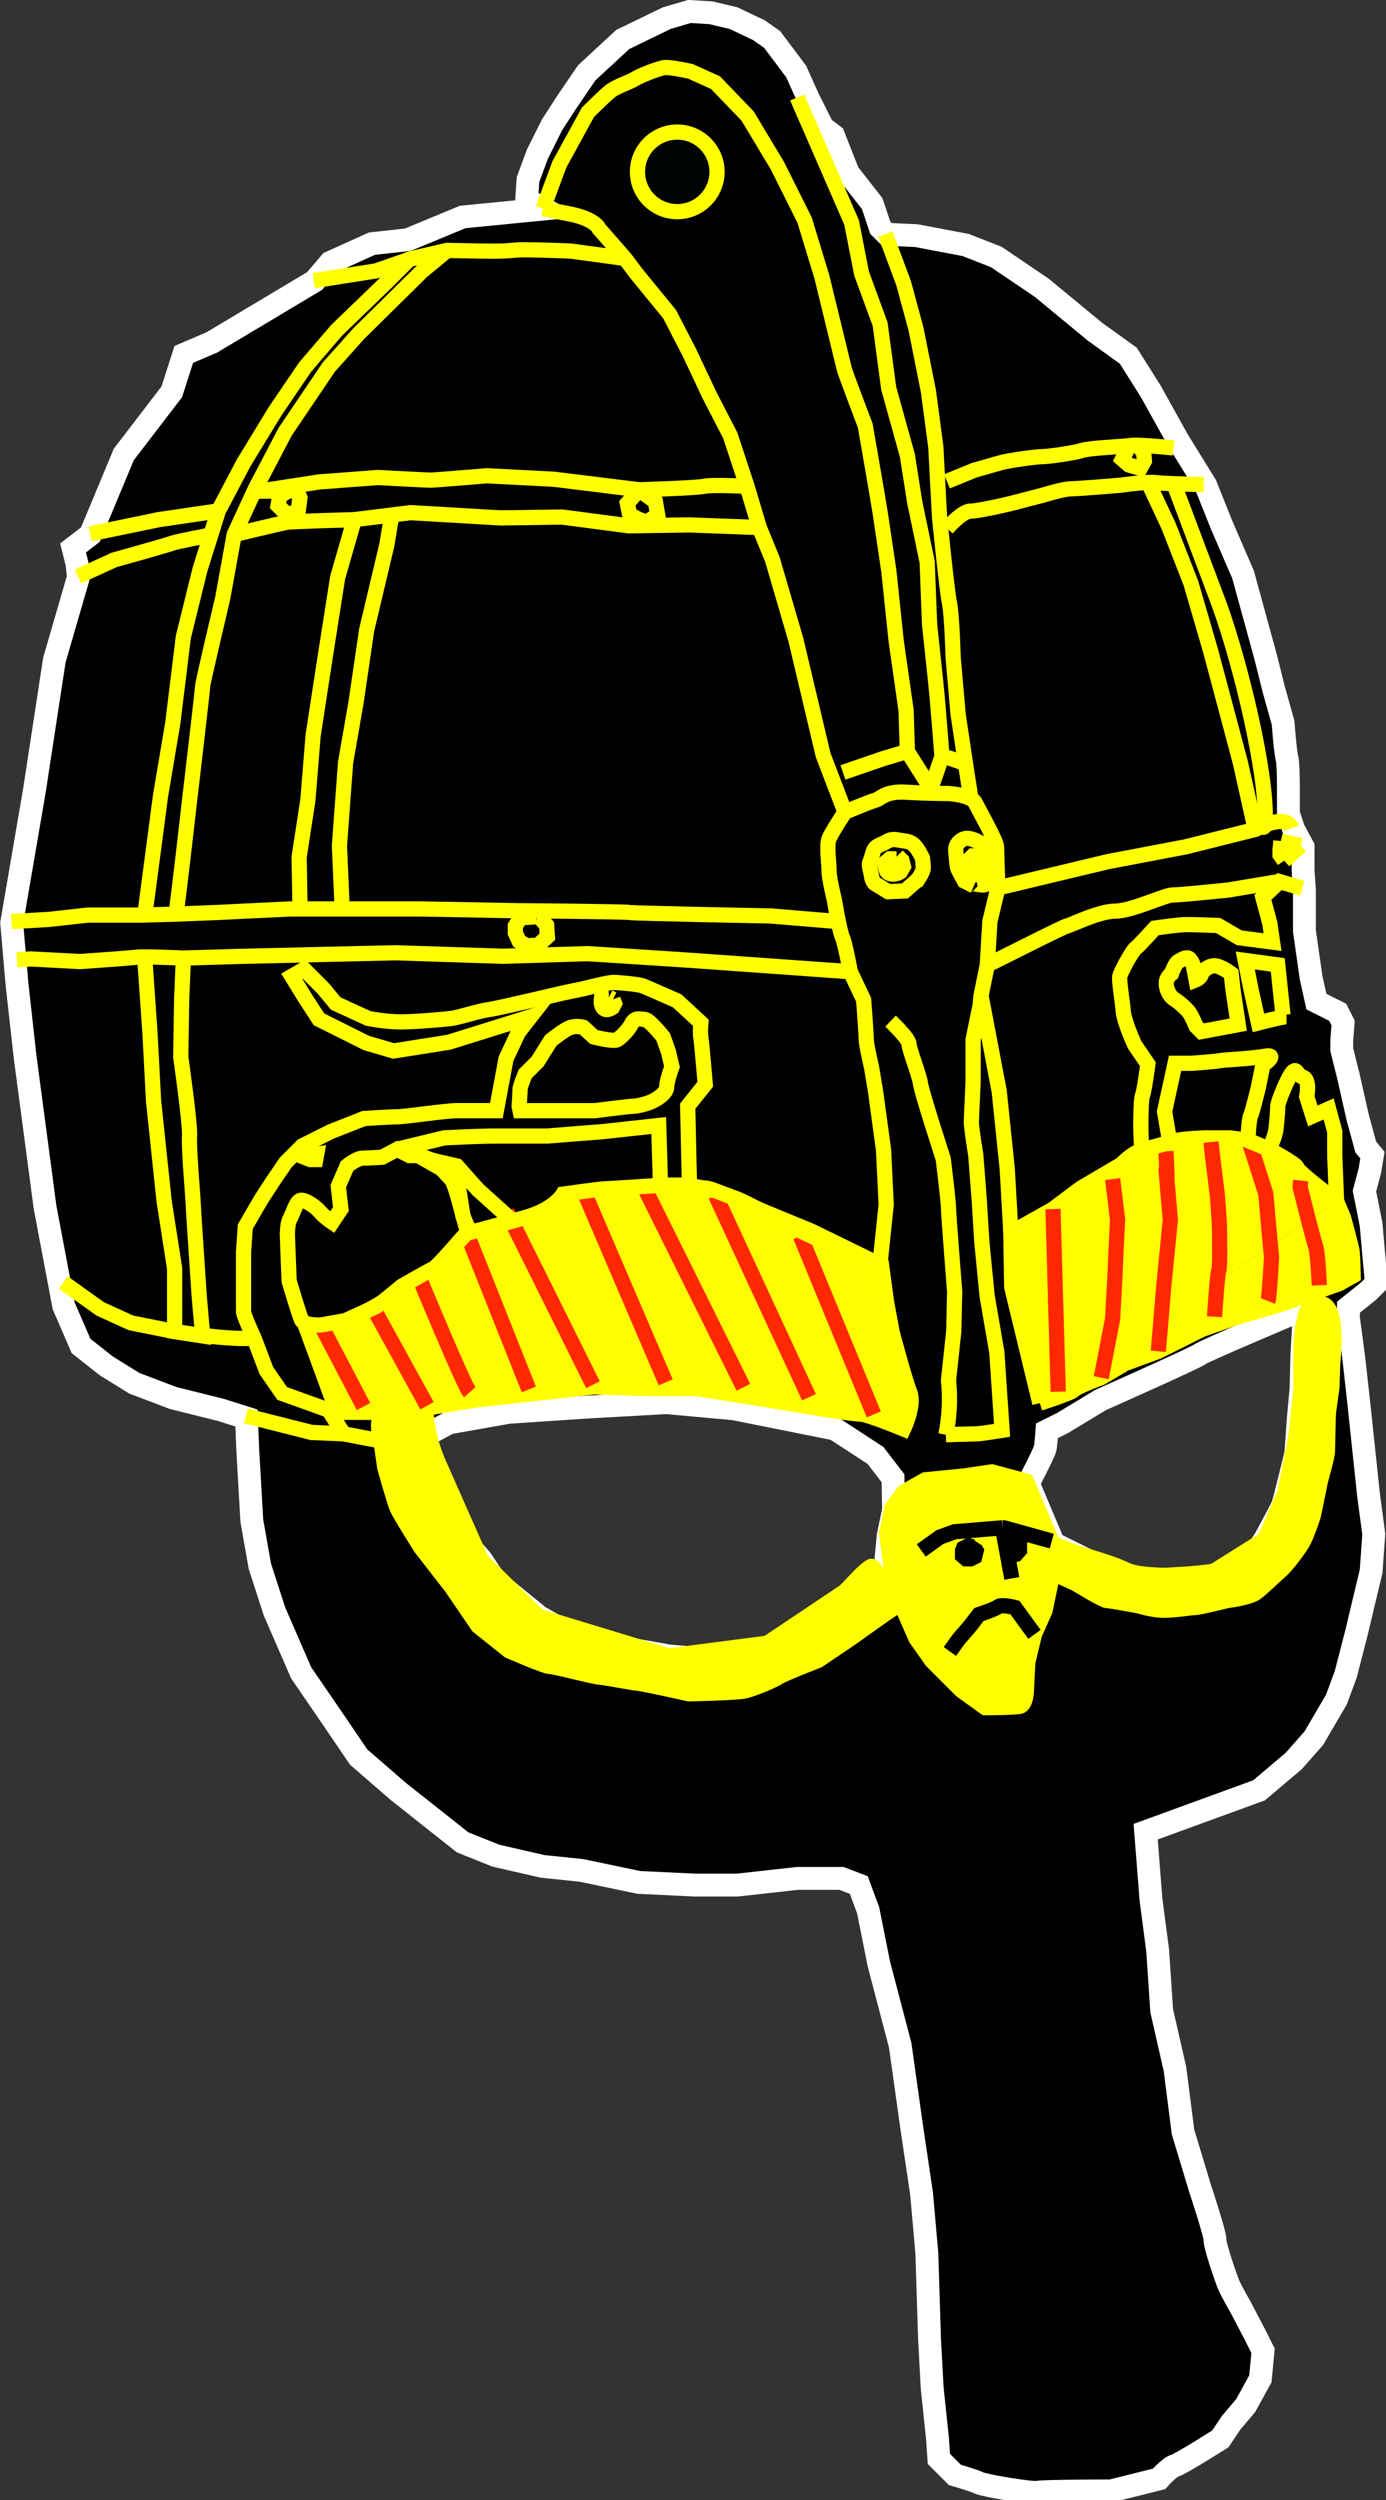 <?xml version="1.0" encoding="UTF-8" standalone="no"?>
<!-- Created with Inkscape (http://www.inkscape.org/) -->

<svg
   xmlns:dc="http://purl.org/dc/elements/1.1/"
   xmlns:cc="http://creativecommons.org/ns#"
   xmlns:rdf="http://www.w3.org/1999/02/22-rdf-syntax-ns#"
   xmlns:svg="http://www.w3.org/2000/svg"
   xmlns="http://www.w3.org/2000/svg"
   xmlns:sodipodi="http://sodipodi.sourceforge.net/DTD/sodipodi-0.dtd"
   xmlns:inkscape="http://www.inkscape.org/namespaces/inkscape"
   width="45.545mm"
   height="82.132mm"
   viewBox="0 0 45.545 82.132"
   version="1.1"
   id="svg8"
   inkscape:version="0.92.1 r15371"
   sodipodi:docname="Hjälm_Vendel_20201219_Lö.svg">
  <rect x="0" y="0" width="45.545" height="82.132" fill="#333333" stroke="none"/>
  <defs
     id="defs2" />
  <sodipodi:namedview
     id="base"
     pagecolor="#ffffff"
     bordercolor="#666666"
     borderopacity="1.0"
     inkscape:pageopacity="0.0"
     inkscape:pageshadow="2"
     inkscape:zoom="2.0963885"
     inkscape:cx="-53.416566"
     inkscape:cy="190.79173"
     inkscape:document-units="mm"
     inkscape:current-layer="layer1"
     showgrid="false"
     inkscape:window-width="2560"
     inkscape:window-height="1377"
     inkscape:window-x="2552"
     inkscape:window-y="-8"
     inkscape:window-maximized="1" />
  <g
     inkscape:label="Layer 1"
     inkscape:groupmode="layer"
     id="layer1"
     transform="translate(-3.912,1.411)">
    <g
       id="g4640">
      <path
         inkscape:connector-curvature="0"
         id="path4496"
         transform="scale(0.265)"
         d="m 100.252,-3.902 -2.812,0.826 -5.459,2.648 -4.467,4.135 -2.482,3.641 -1.818,2.811 -1.82,3.641 -1.158,3.143 -0.166,2.482 2.15,1.158 -10.09,0.992 -6.783,2.812 -4.467,0.496 L 55.75,27.199 53.766,29.514 41.027,37.125 l -3.475,1.488 -1.488,4.633 -5.955,7.775 -4.137,9.926 -2.15,1.654 0.496,1.984 0.166,1.654 -2.979,10.256 -2.48,16.213 -2.812,16.379 0.66,7.609 0.994,8.934 2.48,18.693 2.316,12.242 2.15,4.963 3.143,2.48 3.475,2.15 4.797,1.82 5.957,1.488 3.143,0.994 0.166,4.135 0.496,8.604 0.992,5.623 1.82,5.625 3.309,7.609 3.971,5.791 3.143,4.633 4.963,4.301 7.941,6.285 4.135,1.654 5.791,1.324 4.797,0.496 7.113,1.488 6.949,0.332 h 5.293 l 7.443,-0.828 h 5.461 l 2.15,0.828 1.158,3.143 1.322,6.617 2.646,10.092 1.49,10.588 1.158,7.775 0.66,7.443 0.332,10.588 0.33,6.121 0.662,6.287 0.166,2.48 1.984,1.986 c 0,0 2.317,0.661 2.979,0.992 0.662,0.331 6.618,1.324 7.279,1.158 0.662,-0.165 9.098,-0.166 9.098,-0.166 l 5.955,-1.488 c 0,0 1.325,-1.489 1.986,-1.654 0.662,-0.165 5.625,-3.309 5.625,-3.309 l 1.322,-1.986 1.82,-2.15 1.82,-3.309 0.33,-3.475 -0.992,-1.984 -1.82,-3.475 c 0,0 -1.157,-1.985 -1.488,-2.812 -0.331,-0.827 -1.654,-4.632 -1.654,-5.459 0,-0.827 -1.82,-6.285 -1.82,-6.285 l -2.15,-7.113 -0.992,-7.775 -1.654,-7.279 -0.496,-7.445 -0.828,-6.285 -0.662,-8.438 14.062,-5.129 4.301,-3.639 2.482,-2.812 2.812,-4.799 1.158,-3.143 1.322,-5.129 0.828,-3.473 0.992,-4.137 0.33,-4.631 -0.662,-4.963 -1.156,-10.92 -0.662,-5.955 -0.662,-4.963 v -1.324 l 2.48,-1.984 0.994,-0.992 -0.332,-3.475 -0.33,-3.805 -0.828,-4.137 0.662,-2.48 0.332,-1.984 -0.828,-0.994 -0.992,-3.639 -1.158,-5.129 -0.828,-3.309 v -1.158 l 0.166,-2.15 -0.662,-1.322 -2.646,-1.324 -0.662,-2.979 -0.826,-5.789 v -5.129 l -0.166,-2.316 v -2.977 l -1.158,-2.15 -0.662,-1.986 v -3.143 c 0,0 0.001,-2.979 -0.164,-3.641 -0.165,-0.662 -0.332,-2.48 -0.332,-2.48 l -0.164,-1.986 -1.158,-4.135 -0.992,-3.971 -2.812,-10.256 -2.648,-6.121 -1.984,-4.963 -3.475,-5.625 -3.309,-5.955 -2.812,-4.467 -4.135,-2.979 -6.617,-5.459 -5.625,-3.805 -3.805,-1.488 -6.121,-1.158 -3.641,-0.166 -0.826,-0.828 -0.992,-2.977 -2.979,-3.805 -1.82,-4.633 -1.322,-0.992 -1.82,-3.641 -1.488,-3.309 -2.979,-3.969 -1.654,-1.158 -3.143,-1.49 -2.812,-0.66 z m 76.279,160.787 -0.326,5.67 -0.109,4.254 -0.328,3.598 -0.326,4.471 c 0,0 -1.419,5.888 -1.637,6.434 -0.218,0.545 -2.18,4.143 -2.18,4.143 l -1.744,2.617 c 0,0 -3.054,2.18 -3.49,2.398 -0.436,0.218 -3.053,0.436 -3.053,0.436 l -2.289,0.219 -2.617,0.219 -2.182,-0.109 -2.07,-0.873 -1.963,-0.98 -6.803,-3.367 -3.143,-7.443 c 0,0 1.985,-3.801 2.094,-4.346 0.109,-0.545 0.219,-2.182 0.219,-2.182 l 1.963,-0.98 4.688,-2.836 c 0,0 11.777,-5.234 12.322,-5.67 0.545,-0.436 12.975,-5.67 12.975,-5.67 z m -79.16,11.668 8.395,0.764 12.539,2.508 5.016,3.271 2.182,2.834 0.061,3.947 -0.662,3.143 -0.379,4.031 -1.963,2.072 -4.035,3.271 -1.963,1.963 -2.508,1.309 c 0,0 -3.598,1.089 -4.252,1.416 -0.654,0.327 -3.49,0.983 -4.145,1.092 -0.654,0.109 -4.252,0 -4.906,0 -0.654,0 -3.053,-0.219 -3.053,-0.219 l -11.012,-1.963 -5.125,-2.943 -5.344,-4.361 -1.744,-2.617 c 0,0 -3.489,-4.035 -3.816,-4.58 -0.327,-0.545 -3.162,-5.67 -3.162,-5.67 0,0 -0.981,-2.616 -1.199,-3.598 -0.218,-0.981 1.309,-1.637 1.309,-1.637 l 2.834,-1.525 7.416,-1.309 9.812,-0.654 z"
         style="fill:#000000;fill-opacity:1;stroke:#fffffd;stroke-width:2.835;stroke-linecap:butt;stroke-linejoin:miter;stroke-miterlimit:4;stroke-dasharray:none;stroke-opacity:1" />
      <path
         inkscape:connector-curvature="0"
         id="path4498"
         d="m 37.643,47.246 0.35,0.832 0.481,1.138 0.044,1.007 -0.263,1.269 -0.35,0.788 -0.219,0.919 -0.044,0.875 c 0,0 0,0.525 -0.219,0.569 -0.219,0.044 -1.138,0.044 -1.138,0.044 l -0.788,-0.569 -0.963,-0.963 -0.525,-0.744 -0.744,-1.707 -0.219,-1.751 0.175,-0.832 0.394,-0.525 0.7,-0.394 1.313,-0.131 0.875,-0.131 z"
         style="fill:#ffff00;fill-opacity:1;stroke:#ffff00;stroke-width:0.5;stroke-linecap:butt;stroke-linejoin:miter;stroke-miterlimit:4;stroke-dasharray:none;stroke-opacity:1" />
      <path
         inkscape:connector-curvature="0"
         id="path4500"
         d="m 38.474,49.216 v 0 l -1.576,-0.438 h -0.044"
         style="fill:none;stroke:#000000;stroke-width:0.5;stroke-linecap:butt;stroke-linejoin:miter;stroke-miterlimit:4;stroke-dasharray:none;stroke-opacity:1" />
      <path
         inkscape:connector-curvature="0"
         id="path4502"
         d="m 36.855,48.778 -1.576,0.131 -0.481,0.175 -0.613,0.438"
         style="fill:none;stroke:#000000;stroke-width:0.5;stroke-linecap:butt;stroke-linejoin:miter;stroke-miterlimit:4;stroke-dasharray:none;stroke-opacity:1" />
      <path
         inkscape:connector-curvature="0"
         id="path4504"
         d="m 36.855,48.778 0.306,1.663"
         style="fill:none;stroke:#000000;stroke-width:0.5;stroke-linecap:butt;stroke-linejoin:miter;stroke-miterlimit:4;stroke-dasharray:none;stroke-opacity:1" />
      <path
         inkscape:connector-curvature="0"
         id="path4506"
         d="m 37.905,52.28 -0.642,-0.882 c 0,0 -0.433,-0.115 -0.548,-0.029 -0.115,0.087 -0.635,0.26 -0.635,0.26 l -0.289,0.375 -0.375,0.433 -0.289,0.404"
         style="fill:none;stroke:#000000;stroke-width:0.5;stroke-linecap:butt;stroke-linejoin:miter;stroke-miterlimit:4;stroke-dasharray:none;stroke-opacity:1" />
      <path
         inkscape:connector-curvature="0"
         id="path4508"
         d="m 35.878,49.406 -0.137,-0.04 -0.166,0.083 -0.033,0.083 v 0.166 l 0.116,0.099 h 0.149 l 0.133,-0.066 0.05,-0.199 -0.05,-0.083"
         style="fill:none;stroke:#000000;stroke-width:0.5;stroke-linecap:butt;stroke-linejoin:miter;stroke-miterlimit:4;stroke-dasharray:none;stroke-opacity:1" />
      <path
         inkscape:connector-curvature="0"
         id="path4510"
         d="m 37.414,49.35 -0.215,-0.083 c 0,0 -0.083,-0.017 -0.099,0.05 -0.017,0.066 -0.017,0.232 -0.017,0.232 l 0.099,0.133 0.116,-0.033 0.116,-0.133 z"
         style="fill:none;stroke:#000000;stroke-width:0.5;stroke-linecap:butt;stroke-linejoin:miter;stroke-miterlimit:4;stroke-dasharray:none;stroke-opacity:1" />
      <path
         inkscape:connector-curvature="0"
         id="path4512"
         d="M 35.989,49.532 35.741,49.366"
         style="fill:none;stroke:#000000;stroke-width:0.5;stroke-linecap:butt;stroke-linejoin:miter;stroke-miterlimit:4;stroke-dasharray:none;stroke-opacity:1" />
      <path
         sodipodi:nodetypes="cccccccccscscsscccccccccccc"
         inkscape:connector-curvature="0"
         id="path4518"
         transform="scale(0.265)"
         d="m 64.65,169.221 c -0.893,-0.01 -1.792,0.144 -2.387,0.586 -1.098,0.816 -0.221,3.762 -0.221,3.762 l 0.436,3.053 c 0,0 1.2,4.252 1.527,5.016 0.327,0.763 2.943,4.906 2.943,4.906 l 3.816,4.908 3.271,4.797 3.816,3.053 c 0,0 4.469,1.963 5.123,1.963 0.654,0 5.017,1.2 6.107,1.309 1.09,0.109 4.361,0.764 4.797,0.764 0.436,0 6.324,1.309 6.324,1.309 0,0 5.56,-0.11 6.76,-0.328 1.199,-0.218 3.925,-1.417 4.361,-1.744 0.436,-0.327 4.908,-2.072 4.908,-2.072 l 4.033,-2.725 c 0,0 5.017,-3.598 5.453,-3.816 -0.538,-0.606 -2.34,-5.473 -2.986,-5.09 -0.998,0.591 -2.102,1.994 -3.244,3.094 l -9.566,6.404 -12.227,1.588 -16.137,-4.906 -7.088,-6.979 -5.432,-12.262 c -0.788,-1.942 -1.32,-3.892 -1.414,-5.762 -0.017,-0.341 -1.489,-0.81 -2.977,-0.826 z"
         style="fill:#ffff00;fill-opacity:1;stroke:#ffff00;stroke-width:1.89;stroke-linecap:butt;stroke-linejoin:miter;stroke-miterlimit:4;stroke-dasharray:none;stroke-opacity:1" />
      <path
         sodipodi:nodetypes="ccccccccsccccscsscccsccscccc"
         inkscape:connector-curvature="0"
         id="path4520"
         transform="scale(0.265)"
         d="m 178.723,156.301 c -0.772,-0.023 -1.558,0.327 -1.969,0.998 -0.802,3.004 -0.68,3.848 -0.658,9.51 l -0.666,6.111 -1.353,6.83 -2.451,5.704 -6.315,3.974 c -1.732,0.355 -6.105,0.537 -6.105,0.537 0,0 -3.361,-0.006 -4.709,-0.642 -2.898,-1.368 -6.123,-1.876 -9.082,-3.311 0.983,0.221 -0.917,3.444 0.166,3.806 l 4.7e-4,8e-4 2.602,1.195 c 0,0 3.38,2.072 3.816,2.072 0.436,0 3.926,0.654 3.926,0.654 0,0 1.745,0.545 3.162,0.545 1.417,0 3.271,-0.326 3.816,-0.326 0.545,0 4.033,-0.873 4.033,-0.873 0,0 2.727,-0.326 3.6,-0.98 0.872,-0.654 2.289,-2.072 3.053,-2.727 0.763,-0.654 2.288,-2.727 2.725,-3.49 0.436,-0.763 1.2,-2.943 1.309,-3.379 0.109,-0.436 0.873,-4.254 0.873,-4.254 0,0 0.873,-3.053 0.873,-3.707 0,-0.654 0.107,-4.688 0.107,-4.688 l 0.438,-3.162 0.109,-3.162 c 0,0 0.805,-6.816 -1.299,-7.236 z"
         style="fill:#ffff00;fill-opacity:1;stroke:#ffff00;stroke-width:1.89;stroke-linecap:butt;stroke-linejoin:miter;stroke-miterlimit:4;stroke-dasharray:none;stroke-opacity:1" />
      <path
         sodipodi:nodetypes="ccccccscccccccccssccccccccccccccscsccscccccccccccscc"
         inkscape:connector-curvature="0"
         id="path4528"
         d="M 16.415,45.923 15.204,45.692 14.713,44.914 13.184,44.365 12.665,43.615 12.261,42.548 c 0,0 -0.346,-0.75 -0.346,-0.865 v -1.01 -0.952 l 0.058,-0.837 0.519,-0.894 0.375,-0.577 0.433,-0.635 0.548,-0.548 0.923,-0.462 1.096,-0.433 c 0,0 0.837,-0.058 1.096,-0.058 0.26,0 1.587,-0.202 1.962,-0.202 h 1.298 l 0.317,-1.702 0.404,-0.865 0.404,-0.519 -2.683,0.837 -1.818,0.288 -0.894,-0.26 -1.558,-0.779 -0.433,-0.664 -0.462,-0.75 0.404,-0.231 0.635,0.635 0.404,0.49 1.067,0.49 c 0,0 0.577,0.115 1.067,0.115 0.49,0 1.442,-0.087 1.673,-0.115 0.231,-0.029 0.952,-0.26 1.212,-0.288 0.26,-0.029 2.452,-0.548 2.452,-0.548 l 0.692,-0.144 c 0,0 0.779,-0.202 0.952,-0.202 0.173,0 0.837,0.058 0.981,0.115 0.144,0.058 1.125,0.49 1.125,0.49 l 0.779,0.721 c 0,0 -0.029,0.317 0,0.49 0.029,0.173 0.144,1.529 0.144,1.529 l -0.577,0.721 0.058,2.596 h -0.952 l -0.058,-1.962 -1.846,0.202 -1.818,0.144 h -1.702 c -0.548,0 -1.673,0.058 -1.673,0.058 l -1.558,0.375"
         style="fill:none;stroke:#ffff00;stroke-width:0.5;stroke-linecap:butt;stroke-linejoin:miter;stroke-miterlimit:4;stroke-dasharray:none;stroke-opacity:1" />
      <path
         sodipodi:nodetypes="ccscscccsccccscccscc"
         inkscape:connector-curvature="0"
         id="path4530"
         d="m 21.002,35.076 h 2.452 c 0,0 1.125,-0.144 1.241,-0.144 0.115,0 0.404,-0.058 0.606,-0.144 0.202,-0.087 0.519,-0.288 0.519,-0.49 0,-0.202 0.173,-0.664 0.173,-0.664 l -0.115,-0.49 -0.173,-0.49 c 0,0 -0.462,-0.577 -0.606,-0.577 -0.144,0 -0.317,-0.087 -0.433,0.144 -0.115,0.231 -0.346,0.433 -0.462,0.519 -0.115,0.087 -0.779,-0.087 -0.779,-0.087 l -0.346,-0.317 c 0,0 -0.202,-0.058 -0.404,0 -0.202,0.058 -0.664,0.433 -0.664,0.433 l -0.433,0.692 -0.404,0.404 c 0,0 -0.173,0.404 -0.173,0.519 0,0.115 -0.029,0.548 -0.029,0.548 z"
         style="fill:none;stroke:#ffff00;stroke-width:0.5;stroke-linecap:butt;stroke-linejoin:miter;stroke-miterlimit:4;stroke-dasharray:none;stroke-opacity:1" />
      <path
         inkscape:connector-curvature="0"
         id="path4532"
         d="m 34.994,45.721 c 0,0 0.894,-0.029 1.01,-0.029 0.115,0 0.837,-0.115 0.837,-0.115 L 36.668,43.009 36.35,41.163 36.177,39.403 36.091,38.019 35.975,36.518 c 0,0 -0.144,-0.865 -0.144,-1.067 0,-0.202 0.058,-1.154 0.058,-1.414 0,-0.26 0,-1.298 0,-1.298 l 0.231,-1.125 0.029,-0.317"
         style="fill:none;stroke:#ffff00;stroke-width:0.5;stroke-linecap:butt;stroke-linejoin:miter;stroke-miterlimit:4;stroke-dasharray:none;stroke-opacity:1" />
      <path
         sodipodi:nodetypes="csccscccc"
         inkscape:connector-curvature="0"
         id="path4534"
         d="m 33.177,32.133 c 0,0 0.606,0.577 0.606,0.75 0,0.173 0.346,1.039 0.375,1.298 0.029,0.26 0.75,2.481 0.75,2.481 0,0 0.173,1.414 0.173,1.616 0,0.202 0.202,2.741 0.202,2.741 l -0.029,1.298 -0.173,1.616 c 0.061,0.613 0.033,1.192 -0.087,1.789"
         style="fill:none;stroke:#ffff00;stroke-width:0.5;stroke-linecap:butt;stroke-linejoin:miter;stroke-miterlimit:4;stroke-dasharray:none;stroke-opacity:1" />
      <path
         inkscape:connector-curvature="0"
         id="path4540"
         d="m 46.188,31.989 c -0.144,0 -0.923,0.202 -0.923,0.202 l -0.231,-1.039 -0.202,-1.01 1.067,0.144 0.173,1.644"
         style="fill:none;stroke:#ffff00;stroke-width:0.5;stroke-linecap:butt;stroke-linejoin:miter;stroke-miterlimit:4;stroke-dasharray:none;stroke-opacity:1" />
      <path
         inkscape:connector-curvature="0"
         id="path4542"
         d="M 44.601,32.249 44.428,31.095 44.37,30.575 c 0,0 -0.346,-0.26 -0.548,-0.26 -0.202,0 -0.404,0.173 -0.433,0.288 -0.029,0.115 -0.173,0.173 -0.173,0.173 l -0.087,-0.462 c 0,0 -0.087,-0.26 -0.202,-0.26 -0.115,0 -0.173,0.058 -0.288,0.115 -0.115,0.058 -0.231,0.404 -0.231,0.404 0,0 -0.173,0.115 -0.173,0.317 0,0.202 0.115,0.433 0.26,0.519 0.144,0.087 0.404,0.317 0.49,0.433 0.087,0.115 0.231,0.462 0.231,0.462 l 0.173,0.173 z"
         style="fill:none;stroke:#ffff00;stroke-width:0.5;stroke-linecap:butt;stroke-linejoin:miter;stroke-miterlimit:4;stroke-dasharray:none;stroke-opacity:1" />
      <path
         inkscape:connector-curvature="0"
         id="path4546"
         transform="scale(0.265)"
         d="m 98.244,141.637 -10.695,1.553 -4.297,1.484 -4.658,1.711 -5.512,1.129 -4.277,4.852 -5.141,2.916 -5.982,3.35 -4.861,0.879 3.754,10.242 h 5.141 l 6.105,-0.545 5.889,-0.982 8.941,-0.98 5.779,-0.654 6.65,0.219 h 6.107 c 0,0 12.974,2.071 13.41,2.18 0.436,0.109 5.997,0.982 6.869,0.982 0.872,0 5.344,1.854 5.344,1.854 0,0 1.418,-2.945 0.764,-4.58 -0.654,-1.636 -2.182,-7.414 -2.182,-7.414 l -0.703,-3.789 -0.002,-0.014 -0.604,-4.484 -8.686,-4.246 -9.658,-3.975 z"
         style="fill:#fffe00;fill-opacity:1;stroke:#ffff00;stroke-width:1.89;stroke-linecap:butt;stroke-linejoin:miter;stroke-miterlimit:4;stroke-dasharray:none;stroke-opacity:1" />
      <path
         sodipodi:nodetypes="ccccccssccccsccscccccccccccc"
         inkscape:connector-curvature="0"
         d="m 38.081,44.683 -0.923,-3.808 -0.029,-1.789 1.385,-0.779 0.923,-0.692 1.327,-0.779 c 0,0 0.317,-0.346 0.664,-0.462 0.346,-0.115 0.692,-0.144 0.923,-0.26 0.231,-0.115 1.125,-0.144 1.125,-0.144 H 44.342 l 0.606,0.087 0.664,0.288 c 0,0 0.923,0.49 0.923,0.606 0,0.115 1.298,1.096 1.298,1.096 M 38.081,44.683 c 0,0 1.01,-0.317 1.125,-0.433 0.115,-0.115 0.894,-0.404 0.894,-0.404 l 0.779,-0.462 1.096,-0.404 1.442,-0.721 1.067,-0.375 1.471,-0.433 1.962,-0.692 0.462,-0.26 v 0 c 0,0 -0.015,-0.647 -0.038,-0.811 -0.023,-0.164 -0.281,-1.101 -0.281,-1.101 l -0.229,-0.541"
         style="fill:#ffff00;fill-opacity:1;stroke:#ffff00;stroke-width:0.5;stroke-linecap:butt;stroke-linejoin:miter;stroke-miterlimit:4;stroke-dasharray:none;stroke-opacity:1"
         id="path4562" />
      <path
         sodipodi:nodetypes="cc"
         inkscape:connector-curvature="0"
         id="path4548"
         d="m 38.686,44.307 -0.172,-6"
         style="fill:none;stroke:#ff2800;stroke-width:0.5;stroke-linecap:butt;stroke-linejoin:miter;stroke-miterlimit:4;stroke-dasharray:none;stroke-opacity:1" />
      <path
         inkscape:connector-curvature="0"
         id="path4552"
         d="m 40.101,43.846 0.372,-1.932 c 0,0 0.094,-1.663 0.094,-1.78 0,-0.117 0.07,-1.476 0.07,-1.476 l -0.164,-1.335"
         style="fill:none;stroke:#ff2800;stroke-width:0.5;stroke-linecap:butt;stroke-linejoin:miter;stroke-miterlimit:4;stroke-dasharray:none;stroke-opacity:1" />
      <path
         sodipodi:nodetypes="ccccc"
         inkscape:connector-curvature="0"
         id="path4554"
         d="m 41.976,42.981 0.183,-2.191 0.211,-2.131 -0.141,-1.64 c -0.007,-0.359 0.079,1.029 -0.004,-0.609"
         style="fill:none;stroke:#ff2800;stroke-width:0.5;stroke-linecap:butt;stroke-linejoin:miter;stroke-miterlimit:4;stroke-dasharray:none;stroke-opacity:1" />
      <path
         inkscape:connector-curvature="0"
         id="path4556"
         d="m 43.822,41.844 c 0,0 0.094,-1.429 0.141,-1.522 0.047,-0.094 0.023,-1.195 0.023,-1.382 0,-0.187 -0.07,-1.077 -0.07,-1.077 l -0.164,-1.335 -0.047,-0.422"
         style="fill:none;stroke:#ff2800;stroke-width:0.5;stroke-linecap:butt;stroke-linejoin:miter;stroke-miterlimit:4;stroke-dasharray:none;stroke-opacity:1" />
      <path
         sodipodi:nodetypes="ccccc"
         inkscape:connector-curvature="0"
         id="path4558"
         d="m 45.579,41.328 c 0.047,-0.117 0.117,-1.429 0.117,-1.429 l -0.117,-1.265 -0.07,-0.82 -0.561,-1.758"
         style="fill:none;stroke:#ff2800;stroke-width:0.5;stroke-linecap:butt;stroke-linejoin:miter;stroke-miterlimit:4;stroke-dasharray:none;stroke-opacity:1" />
      <path
         inkscape:connector-curvature="0"
         id="path4560"
         d="m 47.265,40.813 c 0,0 -0.047,-1.077 -0.117,-1.265 -0.07,-0.187 -0.515,-1.967 -0.515,-1.967 l 0.023,-0.211"
         style="fill:none;stroke:#ff2800;stroke-width:0.5;stroke-linecap:butt;stroke-linejoin:miter;stroke-miterlimit:4;stroke-dasharray:none;stroke-opacity:1" />
      <path
         inkscape:connector-curvature="0"
         id="path4564"
         d="m 32.626,45.053 c -0.07,-0.164 -2.412,-5.855 -2.412,-5.855"
         style="fill:none;stroke:#ff2800;stroke-width:0.5;stroke-linecap:butt;stroke-linejoin:miter;stroke-miterlimit:4;stroke-dasharray:none;stroke-opacity:1" />
      <path
         inkscape:connector-curvature="0"
         id="path4566"
         d="M 30.495,44.49 27.427,37.862"
         style="fill:none;stroke:#ff2800;stroke-width:0.5;stroke-linecap:butt;stroke-linejoin:miter;stroke-miterlimit:4;stroke-dasharray:none;stroke-opacity:1" />
      <path
         inkscape:connector-curvature="0"
         id="path4568"
         d="M 28.34,44.162 25.132,37.698"
         style="fill:none;stroke:#ff2800;stroke-width:0.5;stroke-linecap:butt;stroke-linejoin:miter;stroke-miterlimit:4;stroke-dasharray:none;stroke-opacity:1" />
      <path
         inkscape:connector-curvature="0"
         id="path4570"
         d="M 25.787,43.999 23.164,37.885"
         style="fill:none;stroke:#ff2800;stroke-width:0.5;stroke-linecap:butt;stroke-linejoin:miter;stroke-miterlimit:4;stroke-dasharray:none;stroke-opacity:1" />
      <path
         inkscape:connector-curvature="0"
         id="path4572"
         d="M 23.397,44.077 20.57,38.394"
         style="fill:none;stroke:#ff2800;stroke-width:0.5;stroke-linecap:butt;stroke-linejoin:miter;stroke-miterlimit:4;stroke-dasharray:none;stroke-opacity:1" />
      <path
         inkscape:connector-curvature="0"
         id="path4574"
         d="M 21.29,44.233 19.243,39.086"
         style="fill:none;stroke:#ff2800;stroke-width:0.5;stroke-linecap:butt;stroke-linejoin:miter;stroke-miterlimit:4;stroke-dasharray:none;stroke-opacity:1" />
      <path
         inkscape:connector-curvature="0"
         id="path4576"
         d="m 19.346,44.326 c -0.187,-0.211 -1.64,-3.724 -1.64,-3.724"
         style="fill:none;stroke:#ff2800;stroke-width:0.5;stroke-linecap:butt;stroke-linejoin:miter;stroke-miterlimit:4;stroke-dasharray:none;stroke-opacity:1" />
      <path
         inkscape:connector-curvature="0"
         id="path4578"
         d="m 17.944,44.769 -1.713,-3.113"
         style="fill:none;stroke:#ff2800;stroke-width:0.5;stroke-linecap:butt;stroke-linejoin:miter;stroke-miterlimit:4;stroke-dasharray:none;stroke-opacity:1" />
      <path
         inkscape:connector-curvature="0"
         id="path4580"
         d="M 15.857,44.795 14.454,42.115"
         style="fill:none;stroke:#ff2800;stroke-width:0.5;stroke-linecap:butt;stroke-linejoin:miter;stroke-miterlimit:4;stroke-dasharray:none;stroke-opacity:1" />
      <path
         inkscape:connector-curvature="0"
         id="path4582"
         d="m 14.189,36.516 -0.166,0.132 0.083,0.033 h 0.182 l 0.033,-0.182 z"
         style="fill:none;stroke:#ffff00;stroke-width:0.5;stroke-linecap:butt;stroke-linejoin:miter;stroke-miterlimit:4;stroke-dasharray:none;stroke-opacity:1" />
      <path
         inkscape:connector-curvature="0"
         id="path4584"
         d="m 23.924,31.351 -0.248,0.017 c 0,0 -0.017,0.132 0,0.199 0.017,0.066 0.033,0.149 0.132,0.182 0.099,0.033 0.232,-0.066 0.232,-0.066 l 0.066,-0.132 -0.05,-0.132"
         style="fill:none;stroke:#ffff00;stroke-width:0.5;stroke-linecap:butt;stroke-linejoin:miter;stroke-miterlimit:4;stroke-dasharray:none;stroke-opacity:1" />
      <path
         inkscape:connector-curvature="0"
         id="path4586"
         d="M 24.057,31.417 23.924,31.351"
         style="fill:none;stroke:#ffff00;stroke-width:0.5;stroke-linecap:butt;stroke-linejoin:miter;stroke-miterlimit:4;stroke-dasharray:none;stroke-opacity:1" />
      <path
         inkscape:connector-curvature="0"
         id="path4588"
         d="m 32.831,40.096 0.202,-1.938 -0.087,-1.791 -0.262,-1.923 -0.131,-0.786 c 0,0 -0.175,-0.743 -0.175,-0.918 0,-0.175 -0.087,-1.311 -0.087,-1.311 l -0.437,-0.918 c 0,0 -0.175,-0.961 -0.262,-1.136 -0.087,-0.175 -0.262,-1.223 -0.262,-1.223 0,0 -0.175,-0.699 -0.175,-0.961 0,-0.262 -0.087,-0.83 0,-1.049 0.087,-0.218 0.524,-0.874 0.524,-0.874 0,0 0.83,-0.35 1.005,-0.393 0.175,-0.044 0.306,-0.306 1.005,-0.262 0.699,0.044 1.398,0.044 1.398,0.044 0,0 0.743,0.044 0.874,0.306 0.131,0.262 0.699,1.267 0.699,1.442 0,0.175 0.044,1.355 0.044,1.355 l -0.262,1.092 -0.087,1.442 -0.205,1.004 0.598,3.147 0.262,2.534 0.121,2.108"
         style="fill:none;stroke:#ffff00;stroke-width:0.5;stroke-linecap:butt;stroke-linejoin:miter;stroke-miterlimit:4;stroke-dasharray:none;stroke-opacity:1" />
      <path
         inkscape:connector-curvature="0"
         id="path4590"
         d="m 31.853,30.511 -5.496,-0.392 -3.14,-0.202 -2.794,0.086 -3.514,-0.115 -2.506,0.058 -2.477,0.058 -1.988,0.058 c 0,0 -1.325,-0.058 -1.527,-0.029 -0.202,0.029 -1.872,0.144 -1.872,0.144 l -1.613,-0.086 -0.461,0.029"
         style="fill:none;stroke:#ffff00;stroke-width:0.5;stroke-linecap:butt;stroke-linejoin:miter;stroke-miterlimit:4;stroke-dasharray:none;stroke-opacity:1" />
      <path
         inkscape:connector-curvature="0"
         id="path4592"
         d="m 31.311,28.852 -2.074,-0.173 c 0,0 -4.522,-0.086 -4.638,-0.115 -0.115,-0.029 -3.745,-0.058 -3.745,-0.058 l -3.14,-0.058 h -2.304 -1.959 l -2.362,0.115 -1.469,0.058 -1.037,0.029 H 6.798 l -1.296,0.144 -1.212,0.068"
         style="fill:none;stroke:#ffff00;stroke-width:0.5;stroke-linecap:butt;stroke-linejoin:miter;stroke-miterlimit:4;stroke-dasharray:none;stroke-opacity:1" />
      <path
         inkscape:connector-curvature="0"
         id="path4594"
         d="m 15.152,28.333 -0.086,-1.959 0.202,-2.736 0.346,-1.988 0.346,-2.362 0.663,-2.794 0.144,-0.864"
         style="fill:none;stroke:#ffff00;stroke-width:0.5;stroke-linecap:butt;stroke-linejoin:miter;stroke-miterlimit:4;stroke-dasharray:none;stroke-opacity:1" />
      <path
         sodipodi:nodetypes="ccccccc"
         inkscape:connector-curvature="0"
         id="path4596"
         d="m 15.555,15.659 -0.547,1.901 -0.403,2.564 -0.403,2.621 -0.173,2.132 -0.288,1.872 0.029,1.642"
         style="fill:none;stroke:#ffff00;stroke-width:0.5;stroke-linecap:butt;stroke-linejoin:miter;stroke-miterlimit:4;stroke-dasharray:none;stroke-opacity:1" />
      <path
         inkscape:connector-curvature="0"
         id="path4598"
         d="m 9.707,28.506 c 0.058,-0.288 0.432,-3.601 0.432,-3.601 0,0 0.432,-3.658 0.432,-3.773 0,-0.115 0.663,-2.909 0.663,-2.909 l 0.374,-2.074 0.691,-1.498 0.979,-1.872 1.44,-2.132 0.979,-1.095 2.074,-2.045 0.835,-0.691 -1.239,0.288 -0.749,0.749 -1.642,1.584 -1.037,1.21 -0.979,1.44 -1.037,1.7 -0.835,1.584 -0.605,1.93 -0.547,2.218 -0.346,2.823 -0.403,2.391 -0.49,3.716"
         style="fill:none;stroke:#ffff00;stroke-width:0.5;stroke-linecap:butt;stroke-linejoin:miter;stroke-miterlimit:4;stroke-dasharray:none;stroke-opacity:1" />
      <path
         inkscape:connector-curvature="0"
         id="path4600"
         d="m 8.67,30.09 0.173,2.477 0.115,2.189 0.346,3.284 0.346,2.218 v 2.074 l 0.922,0.144 -0.115,-1.325 c 0,0 -0.202,-2.996 -0.202,-3.111 0,-0.115 -0.144,-1.757 -0.115,-2.132 0.029,-0.374 -0.288,-2.592 -0.288,-2.592 l 0.029,-1.901 0.058,-1.354"
         style="fill:none;stroke:#ffff00;stroke-width:0.5;stroke-linecap:butt;stroke-linejoin:miter;stroke-miterlimit:4;stroke-dasharray:none;stroke-opacity:1" />
      <path
         inkscape:connector-curvature="0"
         id="path4602"
         d="M 12.261,42.548 C 11.436,42.621 9.65,42.333 9.65,42.333 L 8.21,42.045 7.201,41.584 5.991,40.72"
         style="fill:none;stroke:#ffff00;stroke-width:0.5;stroke-linecap:butt;stroke-linejoin:miter;stroke-miterlimit:4;stroke-dasharray:none;stroke-opacity:1" />
      <path
         inkscape:connector-curvature="0"
         id="path4604"
         d="m 11.993,45.101 2.15,0.544 1.06,0.047"
         style="fill:none;stroke:#ffff00;stroke-width:0.5;stroke-linecap:butt;stroke-linejoin:miter;stroke-miterlimit:4;stroke-dasharray:none;stroke-opacity:1" />
      <path
         inkscape:connector-curvature="0"
         id="path4606"
         d="M 6.872,16.125 9.131,15.659 11.09,15.371"
         style="fill:none;stroke:#ffff00;stroke-width:0.5;stroke-linecap:butt;stroke-linejoin:miter;stroke-miterlimit:4;stroke-dasharray:none;stroke-opacity:1" />
      <path
         inkscape:connector-curvature="0"
         id="path4608"
         d="m 10.773,16.177 c 0,0 -1.066,0.202 -1.21,0.259 -0.144,0.058 -1.901,0.547 -1.901,0.547 l -1.184,0.542"
         style="fill:none;stroke:#ffff00;stroke-width:0.5;stroke-linecap:butt;stroke-linejoin:miter;stroke-miterlimit:4;stroke-dasharray:none;stroke-opacity:1" />
      <path
         inkscape:connector-curvature="0"
         id="path4610"
         d="m 11.609,16.149 c 0,0 1.555,-0.374 1.728,-0.403 0.173,-0.029 2.218,-0.086 2.218,-0.086 l 1.844,-0.23 2.967,0.173 2.016,-0.029 2.189,0.288 1.988,-0.029 2.304,0.086"
         style="fill:none;stroke:#ffff00;stroke-width:0.5;stroke-linecap:butt;stroke-linejoin:miter;stroke-miterlimit:4;stroke-dasharray:none;stroke-opacity:1" />
      <path
         inkscape:connector-curvature="0"
         id="path4612"
         d="m 28.46,14.564 c 0,0 -1.152,-0.058 -1.411,0 -0.259,0.058 -2.132,0.115 -2.132,0.115 l -2.794,-0.346 -2.218,-0.115 c 0,0 -1.7,0.144 -1.844,0.144 -0.144,0 -1.728,-0.086 -1.728,-0.086 l -1.93,0.144 -2.045,0.317"
         style="fill:none;stroke:#ffff00;stroke-width:0.5;stroke-linecap:butt;stroke-linejoin:miter;stroke-miterlimit:4;stroke-dasharray:none;stroke-opacity:1" />
      <path
         sodipodi:nodetypes="ccccccc"
         inkscape:connector-curvature="0"
         id="path4614"
         d="m 13.38,14.723 -0.274,0.158 -0.058,0.317 0.288,0.288 0.374,-0.086 0.058,-0.461 c -0.052,-0.153 -0.261,-0.292 -0.389,-0.216 z"
         style="fill:none;stroke:#ffff00;stroke-width:0.5;stroke-linecap:butt;stroke-linejoin:miter;stroke-miterlimit:4;stroke-dasharray:none;stroke-opacity:1" />
      <path
         sodipodi:nodetypes="cccccscccc"
         inkscape:connector-curvature="0"
         id="path4616"
         d="m 24.917,14.68 v 0 l -0.391,0.444 0.074,0.363 0.259,0.144 c 0,0 0.173,0.086 0.288,0.086 0.115,0 0.374,-0.23 0.374,-0.23 l -0.072,-0.417 -0.533,-0.389 v 0"
         style="fill:none;stroke:#ffff00;stroke-width:0.5;stroke-linecap:butt;stroke-linejoin:miter;stroke-miterlimit:4;stroke-dasharray:none;stroke-opacity:1" />
      <path
         inkscape:connector-curvature="0"
         id="path4618"
         d="M 31.678,25.268 30.961,23.394 30.066,19.611 29.293,16.966 28.863,15.918 28.46,14.564 27.91,12.898 27.218,11.555 26.567,10.172 25.916,8.911 24.818,7.568 24.452,7.08 23.597,6.103 c 0,0 -0.11,-0.319 -0.976,-0.488 C 21.754,5.445 21.754,5.445 21.754,5.445"
         style="fill:none;stroke:#ffff00;stroke-width:0.5;stroke-linecap:butt;stroke-linejoin:miter;stroke-miterlimit:4;stroke-dasharray:none;stroke-opacity:1" />
      <path
         inkscape:connector-curvature="0"
         id="path4620"
         d="M 24.452,7.08 22.661,6.836 c 0,0 -1.017,-0.041 -1.505,-0.041 -0.488,0 -0.381,0.061 -1.465,0.041 C 18.608,6.816 18.608,6.816 18.608,6.816 L 17.37,7.104 16.274,7.487 14.225,7.809"
         style="fill:none;stroke:#ffff00;stroke-width:0.5;stroke-linecap:butt;stroke-linejoin:miter;stroke-miterlimit:4;stroke-dasharray:none;stroke-opacity:1" />
      <path
         inkscape:connector-curvature="0"
         id="path4622"
         d="m 31.612,23.964 1.302,-0.448 0.814,-0.244"
         style="fill:none;stroke:#ffff00;stroke-width:0.5;stroke-linecap:butt;stroke-linejoin:miter;stroke-miterlimit:4;stroke-dasharray:none;stroke-opacity:1" />
      <path
         inkscape:connector-curvature="0"
         id="path4624"
         d="m 34.867,23.435 c 0.244,0.041 0.773,0.244 0.773,0.244"
         style="fill:none;stroke:#ffff00;stroke-width:0.5;stroke-linecap:butt;stroke-linejoin:miter;stroke-miterlimit:4;stroke-dasharray:none;stroke-opacity:1" />
      <path
         inkscape:connector-curvature="0"
         id="path4626"
         d="m 34.501,24.493 0.366,-1.058 c 0,0 -0.122,-1.546 -0.163,-1.994 -0.041,-0.448 -0.244,-2.319 -0.244,-2.319 L 34.379,17.048 33.972,15.095 33.728,13.549 33.117,11.352 32.833,9.236 32.222,7.568 31.897,5.9 30.107,1.791"
         style="fill:none;stroke:#ffff00;stroke-width:0.5;stroke-linecap:butt;stroke-linejoin:miter;stroke-miterlimit:4;stroke-dasharray:none;stroke-opacity:1" />
      <path
         inkscape:connector-curvature="0"
         id="path4628"
         d="m 34.501,24.493 -0.773,-1.221 -0.041,-1.343 -0.325,-2.278 -0.244,-2.319 c 0,0 -0.244,-1.627 -0.285,-1.912 -0.041,-0.285 -0.488,-2.848 -0.488,-2.848 0,0 -0.651,-1.709 -0.692,-1.872 -0.041,-0.163 -0.732,-3.011 -0.732,-3.011 L 30.351,5.819 29.456,4.028 28.479,2.401 27.422,1.303 26.608,0.936 c 0,0 -0.692,-0.163 -0.895,-0.122 C 25.509,0.855 24.98,1.058 24.777,1.18 24.574,1.303 24.167,1.425 23.963,1.587 23.76,1.75 23.231,2.279 23.231,2.279 l -0.936,1.709 -0.541,1.458 v 0"
         style="fill:none;stroke:#ffff00;stroke-width:0.5;stroke-linecap:butt;stroke-linejoin:miter;stroke-miterlimit:4;stroke-dasharray:none;stroke-opacity:1" />
      <path
         inkscape:connector-curvature="0"
         id="path4630"
         d="m 35.803,24.737 -0.163,-1.058 -0.244,-1.627 -0.163,-1.872 c 0,0 -0.041,-1.424 -0.122,-1.79 -0.081,-0.366 -0.325,-2.807 -0.325,-2.807 L 34.663,13.264 34.419,11.433 34.013,9.399 33.606,7.893 33.003,6.277"
         style="fill:none;stroke:#ffff00;stroke-width:0.5;stroke-linecap:butt;stroke-linejoin:miter;stroke-miterlimit:4;stroke-dasharray:none;stroke-opacity:1" />
      <path
         inkscape:connector-curvature="0"
         id="path4632"
         d="m 35.03,15.949 c 0,0 0.488,-0.57 0.773,-0.57 0.285,0 1.302,-0.244 1.302,-0.244 l 1.098,-0.285 c 0,0 0.651,-0.203 0.895,-0.203 0.244,0 1.668,-0.122 1.668,-0.122 0,0 0.814,-0.122 1.139,-0.081 0.325,0.041 1.559,0.062 1.559,0.062 v 0"
         style="fill:none;stroke:#ffff00;stroke-width:0.5;stroke-linecap:butt;stroke-linejoin:miter;stroke-miterlimit:4;stroke-dasharray:none;stroke-opacity:1" />
      <path
         inkscape:connector-curvature="0"
         id="path4634"
         d="m 42.475,13.305 c 0,0 -1.139,-0.122 -1.424,-0.081 -0.285,0.041 -1.343,0.081 -1.587,0.163 -0.244,0.081 -1.098,0.203 -1.302,0.203 -0.203,0 -1.098,0.122 -1.383,0.203 -0.285,0.081 -0.854,0.244 -0.854,0.244 l -0.895,0.366"
         style="fill:none;stroke:#ffff00;stroke-width:0.5;stroke-linecap:butt;stroke-linejoin:miter;stroke-miterlimit:4;stroke-dasharray:none;stroke-opacity:1" />
      <path
         inkscape:connector-curvature="0"
         id="path4636"
         d="m 41.702,14.566 0.61,1.302 0.732,1.872 0.651,2.238 0.976,3.662 0.488,2.197"
         style="fill:none;stroke:#ffff00;stroke-width:0.5;stroke-linecap:butt;stroke-linejoin:miter;stroke-miterlimit:4;stroke-dasharray:none;stroke-opacity:1" />
      <path
         sodipodi:nodetypes="cscc"
         inkscape:connector-curvature="0"
         id="path4638"
         d="m 45.16,25.835 c 0.2,-0.344 0.309,0.252 0.327,-0.354 0.045,-1.495 -0.776,-4.986 -1.499,-7.004 l -1.481,-3.94"
         style="fill:none;stroke:#ffff00;stroke-width:0.5;stroke-linecap:butt;stroke-linejoin:miter;stroke-miterlimit:4;stroke-dasharray:none;stroke-opacity:1" />
      <path
         inkscape:connector-curvature="0"
         id="path4640"
         d="m 46.353,25.799 c -0.175,-0.525 -1.193,0.037 -1.193,0.037 l -2.278,0.57 -2.563,0.488 -3.616,0.865"
         style="fill:none;stroke:#ffff00;stroke-width:0.5;stroke-linecap:butt;stroke-linejoin:miter;stroke-miterlimit:4;stroke-dasharray:none;stroke-opacity:1" />
      <path
         inkscape:connector-curvature="0"
         id="path4642"
         d="m 36.353,30.292 c 0.873,-0.429 2.46,-1.243 2.623,-1.284 0.163,-0.041 1.058,-0.488 1.587,-0.488 0.529,0 1.627,-0.529 1.872,-0.529 0.244,0 1.831,-0.163 1.831,-0.163 l 1.692,-0.283 v 0"
         style="fill:none;stroke:#ffff00;stroke-width:0.5;stroke-linecap:butt;stroke-linejoin:miter;stroke-miterlimit:4;stroke-dasharray:none;stroke-opacity:1" />
      <path
         inkscape:connector-curvature="0"
         id="path4644"
         d="m 40.954,13.354 -0.161,0.322 0.215,0.188 0.376,0.107 0.134,-0.242 -0.027,-0.295 -0.161,-0.161"
         style="fill:none;stroke:#ffff00;stroke-width:0.5;stroke-linecap:butt;stroke-linejoin:miter;stroke-miterlimit:4;stroke-dasharray:none;stroke-opacity:1" />
      <path
         inkscape:connector-curvature="0"
         id="path4646"
         d="m 46.003,26.217 -0.027,0.295 v 0.161 l 0.134,0.188"
         style="fill:none;stroke:#ffff00;stroke-width:0.5;stroke-linecap:butt;stroke-linejoin:miter;stroke-miterlimit:4;stroke-dasharray:none;stroke-opacity:1" />
      <path
         inkscape:connector-curvature="0"
         id="path4648"
         d="m 46.111,26.862 0.549,-0.494 v 0"
         style="fill:none;stroke:#ffff00;stroke-width:0.5;stroke-linecap:butt;stroke-linejoin:miter;stroke-miterlimit:4;stroke-dasharray:none;stroke-opacity:1" />
      <path
         inkscape:connector-curvature="0"
         id="path4652"
         d="m 46.659,26.368 -0.656,-0.15 v 0"
         style="fill:none;stroke:#ffff00;stroke-width:0.5;stroke-linecap:butt;stroke-linejoin:miter;stroke-miterlimit:4;stroke-dasharray:none;stroke-opacity:1" />
      <path
         inkscape:connector-curvature="0"
         id="path4654"
         d="m 21.623,28.708 0.251,0.276 0.025,0.376 -0.301,0.276 -0.376,0.025 -0.251,-0.15 -0.125,-0.276 v -0.225 l 0.175,-0.276 0.501,-0.025"
         style="fill:none;stroke:#ffff00;stroke-width:0.5;stroke-linecap:butt;stroke-linejoin:miter;stroke-miterlimit:4;stroke-dasharray:none;stroke-opacity:1" />
      <path
         inkscape:connector-curvature="0"
         id="path4656"
         d="m 36.43,26.679 -0.05,-0.276 -0.401,-0.2 c 0,0 -0.175,-0.075 -0.276,-0.075 -0.1,0 -0.225,0.05 -0.301,0.15 -0.075,0.1 -0.1,0.15 -0.075,0.376 0.025,0.225 0.025,0.401 0.075,0.501 0.05,0.1 0.2,0.376 0.2,0.376 l 0.301,0.15 c 0,0 -0.348,-0.127 0.225,-0.025 0.573,0.102 0.301,-0.977 0.301,-0.977 z"
         style="fill:none;stroke:#ffff00;stroke-width:0.5;stroke-linecap:butt;stroke-linejoin:miter;stroke-miterlimit:4;stroke-dasharray:none;stroke-opacity:1" />
      <path
         inkscape:connector-curvature="0"
         id="path4658"
         d="m 34.075,27.481 -0.426,0.376 -0.551,0.025 -0.451,-0.276 c 0,0 -0.075,-0.075 -0.1,-0.251 -0.025,-0.175 -0.1,-0.351 -0.05,-0.451 0.05,-0.1 0.075,-0.251 0.125,-0.376 0.05,-0.125 0.175,-0.175 0.301,-0.225 0.125,-0.05 0.225,-0.175 0.476,-0.125 0.251,0.05 0.376,0.025 0.526,0.15 0.15,0.125 0.301,0.451 0.301,0.451 0,0 0.025,0.2 0.025,0.326 0,0.125 -0.175,0.376 -0.175,0.376 z"
         style="fill:none;stroke:#ffff00;stroke-width:0.5;stroke-linecap:butt;stroke-linejoin:miter;stroke-miterlimit:4;stroke-dasharray:none;stroke-opacity:1" />
      <path
         inkscape:connector-curvature="0"
         id="path4660"
         d="m 33.374,26.804 h -0.225 l -0.175,0.15 0.075,0.251 c 0,0 0.05,0.1 0.2,0.1 0.15,0 0.251,-0.075 0.251,-0.075 l 0.1,-0.175 -0.05,-0.2 -0.15,-0.15"
         style="fill:none;stroke:#ffff00;stroke-width:0.5;stroke-linecap:butt;stroke-linejoin:miter;stroke-miterlimit:4;stroke-dasharray:none;stroke-opacity:1" />
      <path
         inkscape:connector-curvature="0"
         id="path4664"
         d="m 35.879,26.704 -0.175,0.175 0.131,0.363 0.15,0.075 0.175,-0.038 c 0,0 0.1,-0.088 0.1,-0.15 0,-0.063 0,-0.213 0,-0.213 l -0.125,-0.138 -0.15,-0.075 z"
         style="fill:none;stroke:#ffff00;stroke-width:0.5;stroke-linecap:butt;stroke-linejoin:miter;stroke-miterlimit:4;stroke-dasharray:none;stroke-opacity:1" />
      <circle
         r="1.307"
         cy="4.235"
         cx="26.167"
         id="path4666"
         style="opacity:1;fill:#000400;fill-opacity:1;stroke:#ffff00;stroke-width:0.5;stroke-linecap:square;stroke-linejoin:round;stroke-miterlimit:4;stroke-dasharray:none;stroke-opacity:1" />
      <path
         sodipodi:nodetypes="ccccsccsccsssc"
         inkscape:connector-curvature="0"
         id="path4895"
         d="m 32.831,40.096 -1.212,-0.404 -1.76,-0.837 c 0,0 -1.5,-0.808 -1.76,-0.894 -0.26,-0.087 -0.865,-0.346 -1.01,-0.346 -0.144,0 -0.519,-0.087 -0.519,-0.087 h -0.952 c 0,0 -1.731,0.115 -1.846,0.115 -0.115,0 -1.356,0.173 -1.356,0.173 0,0 -0.257,0.451 -1.092,0.722 -0.159,0.052 -1.426,0.406 -1.948,0.531 -0.115,0.028 -0.128,-0.12 -0.276,-0.647 -0.073,-0.26 -0.222,-0.882 -0.35,-1.092 -0.391,-0.646 -1.097,-0.783 -1.097,-0.783"
         style="fill:none;stroke:#ffff00;stroke-width:0.5;stroke-linecap:butt;stroke-linejoin:miter;stroke-miterlimit:4;stroke-dasharray:none;stroke-opacity:1" />
      <path
         inkscape:connector-curvature="0"
         id="path4522"
         d="m 19.336,39.03 c 0,0 -0.094,0.056 -0.334,0.336 -0.292,0.337 -0.759,0.864 -0.856,0.903 -0.144,0.058 -1.039,0.577 -1.039,0.577 0,0 -0.721,0.606 -0.837,0.664 -0.115,0.058 -1.01,0.462 -1.01,0.462 l -0.808,0.144 c 0,0 -0.548,0.029 -0.635,-0.173 -0.087,-0.202 -0.404,-1.269 -0.404,-1.269 l -0.029,-0.75 -0.029,-0.779 c 0,0 0,-0.375 0.087,-0.519 0.087,-0.144 0.202,-0.577 0.346,-0.606 0.144,-0.029 0.49,0.202 0.635,0.375 0.144,0.173 0.404,0.346 0.404,0.346 l 0.288,-0.433 -0.087,-0.75 0.288,-0.664 c 0,0 0.317,-0.26 0.519,-0.26 0.202,0 0.635,-0.029 0.635,-0.029 l 0.49,-0.26 0.412,0.206 0.278,-0.004 0.768,0.437 0.561,0.601 0.147,0.957 z"
         style="fill:none;stroke:#ffff00;stroke-width:0.5;stroke-linecap:butt;stroke-linejoin:miter;stroke-miterlimit:4;stroke-dasharray:none;stroke-opacity:1" />
      <path
         inkscape:connector-curvature="0"
         id="path4538"
         d="m 47.832,38.047 -0.058,-1.471 V 35.768 l -0.202,-0.75 -0.519,0.231 -0.202,-0.635 c 0,0 0.115,-0.548 -0.115,-0.635 -0.231,-0.087 -0.202,-0.317 -0.346,-0.173 -0.144,0.144 -0.49,0.981 -0.49,1.125 0,0.144 -0.029,0.49 -0.058,0.75 -0.029,0.26 -0.231,0.664 -0.231,0.664 L 44.919,36.057 c 0,0 0.029,-0.692 0.087,-0.808 0.058,-0.115 0.26,-0.952 0.26,-0.952 l 0.144,-0.721 c 0,0 0.548,-0.375 0.058,-0.288 -0.49,0.087 -1.356,0.115 -1.471,0.144 -0.115,0.029 -0.923,0.087 -0.923,0.087 h -0.548 l -0.346,1.587 0.173,1.01 -0.923,0.26 c 0,0 -0.029,-0.49 -0.029,-0.75 0,-0.26 0,-0.923 0.058,-1.067 0.058,-0.144 0.173,-1.01 0.173,-1.01 l -0.433,-0.635 c 0,0 -0.346,-0.75 -0.375,-1.096 -0.029,-0.346 -0.144,-1.01 -0.115,-1.154 0.029,-0.144 0.404,-0.837 0.519,-0.923 0.115,-0.087 0.635,-0.664 0.635,-0.664 0,0 0.779,-0.115 1.039,-0.115 0.26,0 1.039,0.029 1.039,0.029 l 0.692,0.404 1.096,0.144 -0.087,-0.606 -0.231,-0.865 0.548,-0.519 0.746,0.222"
         style="fill:none;fill-opacity:1;stroke:#ffff00;stroke-width:0.5;stroke-linecap:butt;stroke-linejoin:miter;stroke-miterlimit:4;stroke-dasharray:none;stroke-opacity:1" />
      <path
         sodipodi:nodetypes="ccccc"
         inkscape:connector-curvature="0"
         id="path4524"
         d="M 20.794,38.731 19.618,37.672 18.925,36.893 18.175,36.72 16.963,36.345"
         style="fill:none;stroke:#ffff00;stroke-width:0.5;stroke-linecap:butt;stroke-linejoin:miter;stroke-miterlimit:4;stroke-dasharray:none;stroke-opacity:1" />
    </g>
  </g>
</svg>
